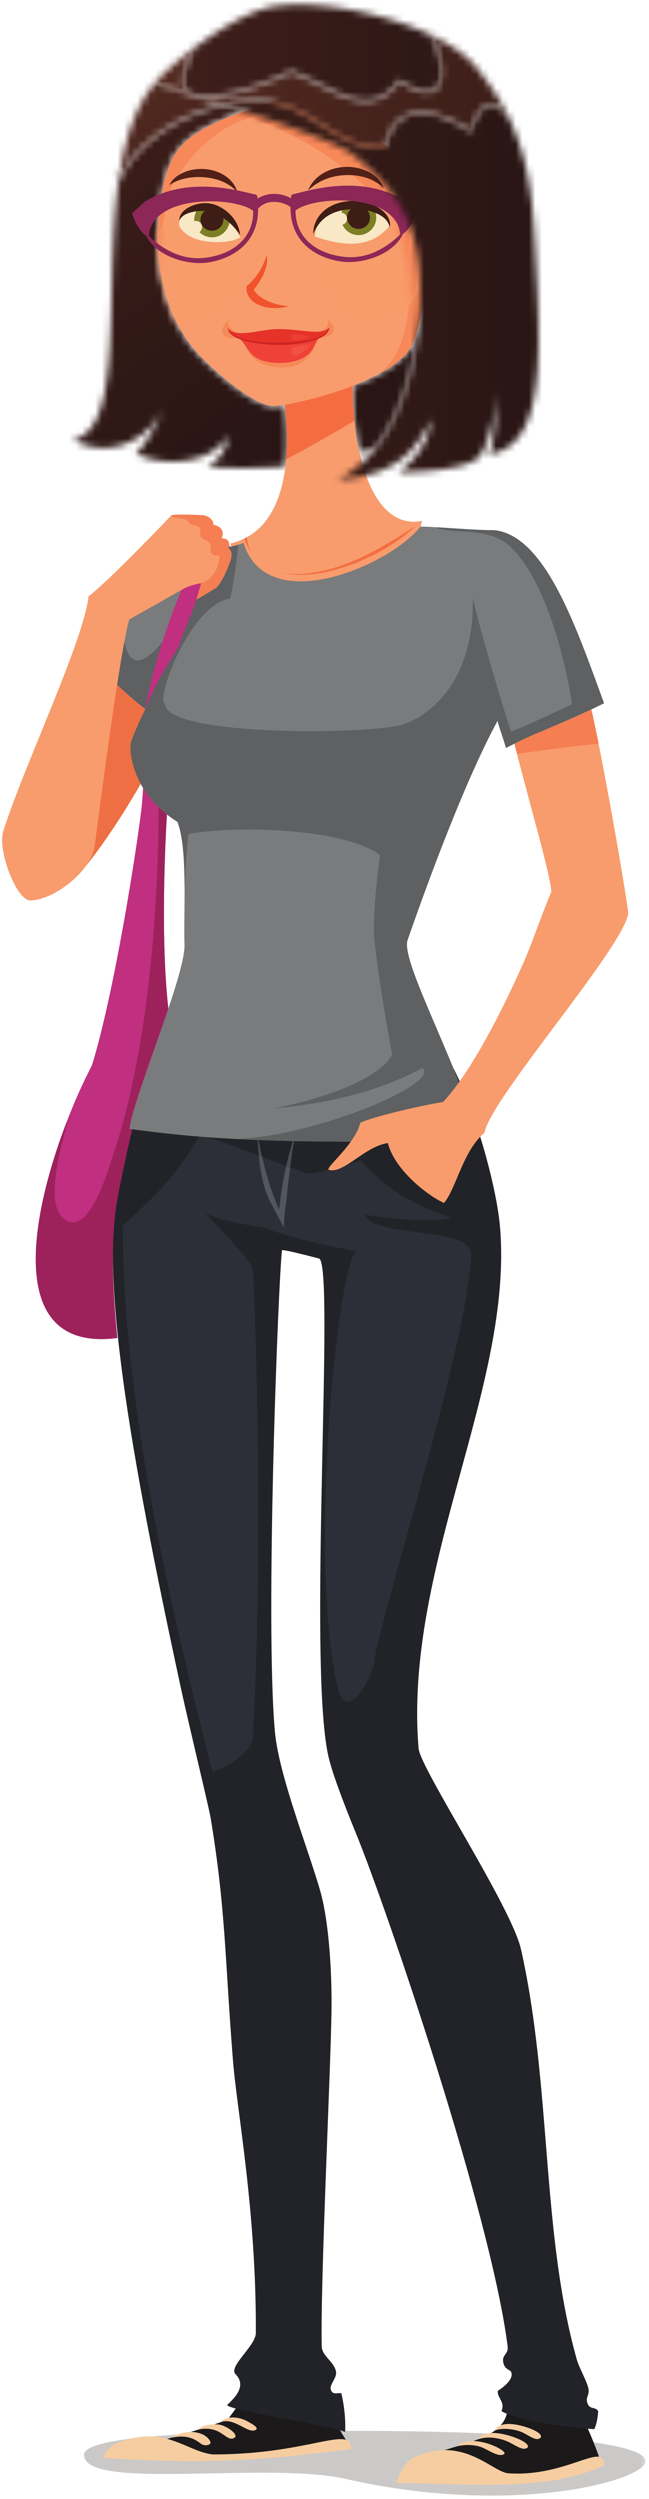 <svg width="99" height="381" xmlns="http://www.w3.org/2000/svg" xmlns:xlink="http://www.w3.org/1999/xlink"><defs><path id="a" d="M0 0h424.53v399.362H0z"/><path d="M26.167.029c-1.944 0-3.82.06-5.575.154 1.583.8 3.217 3.028 3.02 4.672-1.453-2.65-4.946-3.84-8.343-3.84-2.023 0-4.011.421-5.516 1.21 1.722 1.854 3.53 4.865 3.937 7.33-.5-3.032-4.441-6.46-8.97-6.46-1.498 0-3.06.375-4.584 1.263 10.726 2.366.932 39.712 12.048 53.821-2.852-3.621-4.32-8.778-5.12-14.474 2.383 5.486 8.778 10.064 16.002 11.705 1.011-.33 2.052-.672 3.103-1.023-4.926-1.736-9.494-3.89-11.101-7.646-3.162-7.386-3.262-21.281 4.069-29.235 3.094-3.359 8.865-8.02 11.482-8.041h.017c.342 0 .957.068 1.767.203.312-2.562.457-5.49.21-8.345l.004.003c-.03-.355-.068-.71-.111-1.06A80.927 80.927 0 0 0 26.167.03m17.644 2.298c-.735 3.253-1.057 6.867-1.02 10.227 3.366 1.31 6.558 3.017 8.3 5.088.65.772 1.23 2.192 1.71 3.996-.693-6.582-2.755-13.537-6.446-18.392a33.314 33.314 0 0 0-2.544-.919M19.457 56.574c-.767.04-1.324.239-1.714.546l1.714-.546m-7.269 1.61l.011.015-.01-.014m.019.025a.143.143 0 0 1 .007.008l-.007-.008m.02.025l.001.002-.002-.002" id="c"/><linearGradient x1="81.368%" y1="91.905%" x2="90.511%" y2="79.442%" id="e"><stop stop-color="#401F1A" offset="0%"/><stop stop-color="#281514" offset="100%"/></linearGradient><path id="f" d="M0 0h424.53v399.362H0z"/><path d="M.505.61c.248 2.854.103 5.783-.21 8.344h.003C.61 6.394.756 3.467.509.612L.505.61" id="h"/><linearGradient x1="81.368%" y1="91.905%" x2="90.511%" y2="79.442%" id="j"><stop stop-color="#3C1A16" offset="0%"/><stop stop-color="#261413" offset="100%"/></linearGradient><path id="k" d="M0 0h424.53v399.362H0z"/><path d="M8.436.393A8.019 8.019 0 0 0 .522 9.754c.665 3.907 4.062 6.666 7.896 6.666a8 8 0 0 0 1.346-.113 7.989 7.989 0 0 0 2.047-.636c1.755-3.777 2.638-8.497 2.408-12.808A8.023 8.023 0 0 0 8.436.393" id="m"/><radialGradient cx="90.051%" cy="85.855%" fx="90.051%" fy="85.855%" r=".168%" gradientTransform="matrix(.941 0 0 1 .053 0)" id="o"><stop stop-color="#F68C61" offset="0%"/><stop stop-color="#F89C6C" offset="100%"/></radialGradient><path d="M2.803.01c.23 4.312-.653 9.031-2.408 12.808a8.015 8.015 0 0 0 3.137-2.607c.28-.982.5-2.012.657-3.096.194-1.338.313-2.79.351-4.312A7.935 7.935 0 0 0 2.803.01" id="p"/><radialGradient cx="90.051%" cy="85.855%" fx="90.051%" fy="85.855%" r=".168%" gradientTransform="matrix(.941 0 0 1 .053 0)" id="r"><stop stop-color="#F57850" offset="0%"/><stop stop-color="#F6885A" offset="100%"/></radialGradient><path d="M5.326.519a8.04 8.04 0 0 0-1.35.114 7.55 7.55 0 0 0-.9.218C.963 5.082.123 10.02.19 14.638l.006.003a34 34 0 0 1 .561-6.704c-.074 2.332-.028 4.9.205 7.28a7.897 7.897 0 0 0 5.688 1.218c4.368-.743 7.307-4.877 6.559-9.24C12.555 3.281 9.164.518 5.326.518" id="s"/><radialGradient cx="83.741%" cy="85.687%" fx="83.741%" fy="85.687%" r=".168%" gradientTransform="matrix(.941 0 0 1 .05 0)" id="u"><stop stop-color="#F68C61" offset="0%"/><stop stop-color="#F89C6C" offset="100%"/></radialGradient><path d="M.758.092a34 34 0 0 0-.562 6.704c.245.208.501.4.767.577C.73 4.993.684 2.423.758.092" id="v"/><radialGradient cx="83.741%" cy="85.687%" fx="83.741%" fy="85.687%" r=".168%" gradientTransform="matrix(.941 0 0 1 .05 0)" id="x"><stop stop-color="#F57850" offset="0%"/><stop stop-color="#F6885A" offset="100%"/></radialGradient><path id="y" d="M0 0h424.53v399.362H0z"/><path d="M28.312.375c1.368.658 2.615 1.538 3.744 2.594.778.727 1.5 1.537 2.17 2.417 3.69 4.854 5.753 11.81 6.447 18.391.222 2.108.305 4.175.256 6.125a36.553 36.553 0 0 1-.352 4.313 23.677 23.677 0 0 1-.657 3.096c-1.498 5.246-4.732 9.147-9.527 12.819-1.775 1.358-9.289 4.046-16.353 6.397-1.051.35-2.092.692-3.103 1.022 1.35.306 2.73.51 4.116.6.304.019.603.027.895.027 4.056 0 6.964-1.801 9.794-3.601 2.83-1.802 5.582-3.603 9.325-3.603.178 0 .358.004.542.013.694 4.012 2.99 5.32 5.517 5.32 2.829 0 5.946-1.64 7.43-2.955 0 0 1.176 4.273 3.249 4.273.801 0 1.737-.638 2.79-2.408-1.257 2.709-2.936 5.42-5.23 8.159 8.675-10.353 8.73-20.289 9.29-31.33.78-15.326.71-26.446-7.21-27.839.827 1.567 1.045 5.808.977 9.475-.135-5.145-1.673-9.344-2.931-10.217-1.672-1.161-6.665-1.973-11.938-1.973 0 0 4.61 2.932 5.054 8.07-2.262-4.784-5.177-7.371-9.933-8.534-1.308-.319-2.753-.531-4.362-.65m4.299 57.777c-3.613 0-7.612 3.203-11.48 4.434 0 0-7.443-3.876-13.497-3.881h-.006c-.103 0-.203.002-.3.008l-1.714.545c-2.143 1.688.726 6.672.85 6.925C3.598 64.02 1.3 61.894.512 60.872c1.844 2.394 11.942 10.818 18.317 11.705a25.8 25.8 0 0 0 3.515.223c9.134 0 22.01-3.836 26.726-9.083-1.48 1.646-3.767 3.153-6.485 4.447 1.878-3.284 2.533-8.704-.64-8.705-.997 0-2.371.536-4.206 1.842-1.564-2.324-3.295-3.148-5.127-3.148m16.752 5.223l-.022.026a.6.6 0 0 1 .022-.026m-.028.032a.188.188 0 0 1-.018.02l.018-.02m-.027.033l-.026.031-.016.019a.126.126 0 0 1 .016-.019l.026-.031m-.047.056l-.01.011.01-.01m-.016.018a.11.11 0 0 0-.011.013l.01-.013m-.016.018c-.004.007-.01.012-.015.017.006-.005.011-.01.015-.017M49.19 63.58l-.008.01.008-.01m-.015.018l-.015.016.015-.016m-.02.023l-.011.012a.118.118 0 0 0 .01-.012m-.017.02a.137.137 0 0 1-.01.011l.01-.012m-.015.019l-.034.037.034-.037m-.036.04l-.016.017a.396.396 0 0 1 .016-.017" id="A"/><linearGradient x1="82.304%" y1="86.84%" x2="96.076%" y2="86.84%" id="C"><stop stop-color="#401F1A" offset="0%"/><stop stop-color="#281514" offset="100%"/></linearGradient><path id="D" d="M0 0h424.53v399.362H0z"/><path d="M.643.203c.8 5.696 2.267 10.853 5.12 14.474l.004.006.01.014.01.011a.026.026 0 0 0 .007.009.17.17 0 0 0 .012.016l.002.002c.132.166.268.33.406.49.483-.157 2.423-.756 5.107-1.607.39-.307.947-.505 1.715-.545 1.129-.36 2.345-.752 3.609-1.165C9.42 10.268 3.025 5.69.643.203" id="F"/><linearGradient x1="81.368%" y1="91.905%" x2="90.511%" y2="79.442%" id="H"><stop stop-color="#532A21" offset="0%"/><stop stop-color="#3B1D18" offset="100%"/></linearGradient><path id="I" d="M0 0h424.53v399.362H0z"/><path d="M35.067.338c-3.743 0-6.495 1.802-9.325 3.603-2.83 1.8-5.738 3.602-9.794 3.602-.292 0-.59-.009-.895-.028a26.265 26.265 0 0 1-4.116-.6c-1.264.413-2.48.805-3.61 1.165.098-.005.197-.007.3-.007h.007c6.054.005 13.497 3.88 13.497 3.88 3.867-1.23 7.867-4.434 11.48-4.434 1.831 0 3.563.825 5.127 3.148 1.834-1.305 3.21-1.841 4.206-1.841 3.172 0 2.518 5.42.64 8.704 2.718-1.293 5.005-2.8 6.484-4.447l.001-.001a.396.396 0 0 1 .016-.018l.003-.003.033-.037.005-.006.01-.012.007-.008.01-.012.006-.006.016-.017.006-.008.009-.01.007-.009a.072.072 0 0 0 .009-.01l.006-.008.016-.018.005-.005.011-.013a.043.043 0 0 0 .006-.008l.01-.01c.001-.003.004-.005.006-.007l.016-.019.026-.031.01-.012a.162.162 0 0 0 .017-.02l.006-.007.022-.026s0-.002.002-.002c2.294-2.74 3.973-5.45 5.23-8.159-1.053 1.77-1.989 2.408-2.79 2.408-2.073 0-3.249-4.272-3.249-4.272-1.484 1.315-4.601 2.954-7.43 2.954-2.526 0-4.823-1.308-5.517-5.32a11.43 11.43 0 0 0-.542-.013M5.614 8.626c-2.684.85-4.625 1.45-5.108 1.606.002.002.004.004.004.006.789 1.023 3.087 3.147 5.955 5.312-.125-.252-2.994-5.237-.852-6.924" id="K"/><linearGradient x1="82.304%" y1="86.84%" x2="96.076%" y2="86.84%" id="M"><stop stop-color="#532A21" offset="0%"/><stop stop-color="#3B1D18" offset="100%"/></linearGradient></defs><g fill="none" fill-rule="evenodd"><g transform="matrix(1 0 0 -1 -325.737 383.728)"><mask id="b" fill="#fff"><use xlink:href="#a"/></mask><g mask="url(#b)" fill-rule="nonzero"><path d="M400.716 3.257c-6.553 0-14.13.699-22.264 2.544-3.332.755-7.892.946-12.74.946-2.462 0-4.997-.049-7.485-.099-2.487-.049-4.927-.098-7.194-.098-7.064 0-12.462.477-12.479 2.915-.016 2.523 13.377 3.63 39.317 3.662a9.47 9.47 0 0 0 .52-.166c.003.055.005.112.006.167h.617c26.685 0 45.189-1.64 45.189-4.608 0-2.02-9.372-5.263-23.487-5.263" fill="#CBC9C7"/><path d="M373.475 25.991l-5.775-1.65a345.317 345.317 0 0 1-7.225-9.485c-4.887-1.921-13.193-3.918-16.832-5.361 11.964-1.416 27.518.542 35.3 1.587-2.76 4.132-5.902 10.463-5.468 14.91" fill="#1B1919"/><path d="M358.227 9.53c-3.874.365-7.284 4.46-14.08 1.934-1.972-.507-2.718-2.465-2.718-2.465 11.523-.663 20.813-.994 37.876 1.384.004 3.773-6.204-.853-21.078-.853M363.467 14.584c1.336-.713 1.64-1.08 1.298-1.298-1.123-.71-3.182 1.845-5.213 1.22-.097.406 1.76 1.224 3.915.078" fill="#F6CDA1"/><path d="M359.052 14.096c1.112-.094 3.406-1.638 2.33-2.093-1.221-.518-1.927 2.024-5.36 1.324.144.397 1.355.913 3.03.769M357.808 11.519c.264-.51-.669-.74-1.21-.479-.602.284-1.638 1.681-4.68 1.052 2.003 1.367 5.054 1.074 5.89-.573" fill="#F6CDA1"/><path d="M414.283 15.872c-2.745 1.132-10.842 1.87-11.107 1.624.676-7.966-13.767-5.258-16.048-12.124 8.589-.275 21.786-.019 30.313 2.817-1.218 3.805-3.158 7.683-3.158 7.683" fill="#1B1919"/><path d="M403.176 6.663c-2.55.363-6.983 5.895-14.414 2.336-1.634-.793-2.583-3.828-2.583-3.828 10.612 0 22.867-1.505 31.74 2.711 0 3.772-5.704-1.868-14.743-1.219M403.808 12.272c1.43-.463 2.7-1.172 2.433-1.654-.703-.733-2.138.547-3.357.996-1.32.484-2.787.685-4.139.255.051.225 1.043 1.702 5.063.403M406.048 13.675c1.43-.465 2.443-1.09 2.174-1.57-.703-.734-1.88.459-3.1.91-1.318.488-3.17.56-3.948.117.049.227.851 1.842 4.874.543" fill="#F6CDA1"/><path d="M400.251 11.15c1.159-.364 2.647-1.146 2.428-1.536-.792-.634-2.507.648-3.493 1.015-1.067.39-2.455.44-3.688.161.043.183 1.505 1.413 4.753.36" fill="#F6CDA1"/><path d="M416.982 16.13c-.442.777-1.392.094-1.698 1.436-.165.717.36 1.046.233 1.9-.164 1.065-1.433 3.262-1.775 4.474-5.477 19.385-3.825 41.643-8.532 62.608-1.453 6.469-15.363 27.565-15.617 30.602-2.322 27.733 14.529 55.332 12.408 79.632-.608 6.981-4.91 22.032-9.226 27.54-.837-.113-30.317-1.309-43.816-2.107-1.98-3.545-4.448-15.771-5.214-19.674-2.69-13.711 1.656-39.483 9.608-76.272 1.185-5.475 4.244-18.08 4.508-19.665 2.316-13.895 2.192-21.769 3.418-37.078.608-7.595 3.577-22.956 3.483-41.498-.012-1.94-4.23-5.108-3.1-6.254 1.754-1.777-.11-3.63-1.295-4.714.758-.946 14.635-2.9 18.024-4.1.135 3.144-.573 5.797-.563 5.812-.068.151-.283.122-.538.092-.394-.044-.884-.09-1.083.525-.268.827 1.019 1.82.772 2.853-.36 1.5-2.126 2.304-2.162 3.75-.234 9.735 1.391 42.385 1.492 51.489.06 5.299-.348 13.134-1.728 17.98-1.769 6.212-6.31 17.645-6.906 24.228-1.53 16.97.538 69.145 1.082 73.45.622.047 5.39-1.22 5.673-1.294 2.426-1.294-1.78-61.458 1.379-75.78.551-2.499 2.255-7.026 4.156-11.662 4.815-11.742 20.71-58.487 23.211-78.412.14-1.119-.8-1.267-.702-2.206.144-1.373 1.055-1.25 1.237-1.697.539-1.31-2.03-2.854-2.03-2.854-.167-1.055 1.173-1.668.547-3.103 2.947-1.718 10.883-2.498 14.16-2.756.548 1.165.594 2.756.594 2.756" fill="#222328"/><path d="M358.155 113.566c-4.57 17.96-13.7 53.555-13.7 83.272 4.258 3.976 8.255 7.413 11.724 13.87 3.796-1.135 5.711-1.918 9.024-3.179.01-.116.023-.232.034-.348.133-1.185.33-2.364.596-3.528.532-2.322 1.34-3.477 2.39-5.526l.803-1.565.122 1.836c.071 1.142.178 1.193.274 2.336l.373 3.415.21 1.603c.726-.26 1.51-.54 2.364-.837.125-.045.295-.064.504-.064 2.083 0 7.86 1.98 7.86 1.98 4.543-5.243 9.879-7.458 13.793-8.73-.832-.297-2.263-.412-3.9-.412-3.353 0-7.567.486-9.243.896 1.128-3.674 16.385-1.714 16.228-6.162-.489-13.625-14.365-56.737-14.758-61.975-.098-1.285-2.274-6.182-4.025-6.182-.658 0-1.256.69-1.662 2.524-4.46 20.132.158 64.448 2.946 66.23-3.581.47-11.114 2.323-13.66 3.404-.782.335-7.196.97-9.43 2.435 3.493-3.78 7.262-7.592 7.322-8.867.672-14.69 1.35-46.45 0-70.072.648-3.894-6.189-6.354-6.189-6.354m10.167 85.73a38.41 38.41 0 0 0-1.705 4.663 50.81 50.81 0 0 0-.87 3.35l-.004.015c1.045-.396 2.233-.839 3.652-1.352-.122-.548-.236-1.1-.339-1.65a63.298 63.298 0 0 1-.553-3.438 43.884 43.884 0 0 1-.181-1.587" fill="#2C2F37"/><path d="M370.005 205.752c-.208.074-.411.147-.61.22.128.575.265 1.15.408 1.717.284 1.034.56 2.063.9 3.065l.04-.001c-.162-1.072-.348-2.132-.491-3.197-.085-.601-.167-1.204-.247-1.805m-4.261 1.573l-.541.205a41.6 41.6 0 0 0-.195 3.22c.257-1.146.459-2.298.736-3.425" fill="#494B52"/><path d="M369.026 196.562l-.802 1.565c-1.051 2.049-1.86 3.204-2.391 5.526a31.853 31.853 0 0 0-.596 3.528l-.034.348.54-.205.004-.014a50.81 50.81 0 0 1 .87-3.351 38.41 38.41 0 0 1 1.706-4.662c.053.534.11 1.063.181 1.587.156 1.153.334 2.302.553 3.437.103.552.217 1.103.338 1.65l.61-.22-.21-1.602-.372-3.415c-.097-1.143-.203-1.194-.275-2.336l-.122-1.836" fill="#51565F"/></g></g><g transform="matrix(1 0 0 -1 11.033 71.37)"><mask id="d" fill="#fff"><use xlink:href="#c"/></mask><g mask="url(#d)"><path d="M0 0h424.53v399.362H0z" fill-rule="nonzero" fill="url(#e)" transform="translate(-336.77 -312.358)"/></g></g><g transform="matrix(1 0 0 -1 -325.737 383.728)"><mask id="g" fill="#fff"><use xlink:href="#f"/></mask><g mask="url(#g)" fill-rule="nonzero"><path d="M380.032 330.76c-1.648-10.063.83-28.288 10.093-26.44-3.504-14.107-25.25-15.609-29.264-3.456 12.357 2.848 8.33 24.673 6.727 28.346l12.444 1.55" fill="#F89C6D"/><path d="M363.002 301.617c-.002.004-.003.01-.006.014.133.065.262.133.39.204l.002-.017a9.235 9.235 0 0 0-.386-.201" fill="#F6B899"/><path d="M371.6 296.094c-1.113 0-2.178.123-3.165.392a11.885 11.885 0 0 1 2.577-.265c3.595 0 8.192 1.345 13.206 4.304.593.35 2.827 1.584 4.899 3.05-3.441-3.533-11.22-7.48-17.518-7.48m-7.566 3.44a8.759 8.759 0 0 0-1.03 2.082c.13.064.259.131.385.2.071-.85.292-1.612.645-2.282" fill="#F46D41"/></g></g><g transform="matrix(1 0 0 -1 43.14 70.657)"><mask id="i" fill="#fff"><use xlink:href="#h"/></mask><g mask="url(#i)"><path d="M0 0h424.53v399.362H0z" fill-rule="nonzero" fill="url(#j)" transform="translate(-368.877 -313.071)"/></g></g><g transform="matrix(1 0 0 -1 -325.737 383.728)"><mask id="l" fill="#fff"><use xlink:href="#k"/></mask><g mask="url(#l)" fill-rule="nonzero"><path d="M369.386 313.683c.247 2.855.101 5.781-.211 8.342 2.397.4 6.507 1.38 10.385 2.887a48.439 48.439 0 0 1 .237-5.317c-2.67-1.643-6.267-3.667-10.41-5.912" fill="#F46D41"/><path d="M351.837 359.099c2.399 5.606 11.394 7.644 18.327 10.05 5.82-2.155 13-4.913 18.933-12.062 3.443-4.154 1.932-23.32-1.235-27.087-4.442-5.279-18.291-8.193-20.473-8.177-2.617.02-8.388 4.682-11.482 8.041-7.331 7.954-7.231 21.849-4.07 29.235" fill="#F89C6D"/><path d="M383.448 326.693c2.947 2.077 4.402 6.135 4.643 10.635a7.935 7.935 0 0 1 1.737 2.792 47.373 47.373 0 0 0-.256-6.124c-.481-1.804-1.061-3.224-1.71-3.996-1.036-1.23-2.587-2.331-4.376-3.296l-.038-.011m5.371 20.836a8.015 8.015 0 0 1-3.136 2.607c-.06.13-.122.26-.185.387-2.988 4.388-10.005 11.15-21.04 15.077a1.3 1.3 0 0 1-.429.063c-2.184 0-8.387-3.52-11.827-9.932-.852-1.587-1.36-4.052-1.626-6.762a8.21 8.21 0 0 1-.767-.576c.057 4.059.813 7.864 2.028 10.706 1.607 3.756 6.176 5.91 11.102 7.646 7.064-2.35 14.579-5.038 16.353-6.397 4.796-3.671 8.029-7.573 9.527-12.819" fill="#F68859"/></g></g><g transform="matrix(1 0 0 -1 48.134 49.262)"><mask id="n" fill="#fff"><use xlink:href="#m"/></mask><g mask="url(#n)"><path d="M0 0h424.53v399.362H0z" fill-rule="nonzero" fill="url(#o)" transform="translate(-373.872 -334.465)"/></g></g><g transform="matrix(1 0 0 -1 59.55 46.41)"><mask id="q" fill="#fff"><use xlink:href="#p"/></mask><g mask="url(#q)"><path d="M0 0h424.53v399.362H0z" fill-rule="nonzero" fill="url(#r)" transform="translate(-385.287 -337.318)"/></g></g><g transform="matrix(1 0 0 -1 23.876 49.975)"><mask id="t" fill="#fff"><use xlink:href="#s"/></mask><g mask="url(#t)"><path d="M0 0h424.53v399.362H0z" fill-rule="nonzero" fill="url(#u)" transform="translate(-349.613 -333.752)"/></g></g><g transform="matrix(1 0 0 -1 23.876 42.13)"><mask id="w" fill="#fff"><use xlink:href="#v"/></mask><g mask="url(#w)"><path d="M0 0h424.53v399.362H0z" fill-rule="nonzero" fill="url(#x)" transform="translate(-349.613 -341.597)"/></g></g><g transform="matrix(1 0 0 -1 -325.737 383.728)"><mask id="z" fill="#fff"><use xlink:href="#y"/></mask><g mask="url(#z)" fill-rule="nonzero"><path d="M368.772 327.713c-4.292 0-5.156 2.387-5.845 3.657.886-1.228 1.288-2.549 4.273-2.917.352-.042.75-.068 1.173-.068 1.837 0 4.134.491 5.118 2.22.284.608.53 1.057.742 1.39-.236-.467-1.07-4.133-5.04-4.274a10.627 10.627 0 0 0-.421-.008M361.367 332.134c-1.872 0-2.328 1.528-.762 2.726-.212-.626.432-1.442 1.189-1.855-.538.096-.984.311-1.289.706.026-.641.594-1.165 1.498-1.569-.269-.001-.436-.002-.474-.004a4.175 4.175 0 0 0-.162-.004m13.226.075c.841.411 1.365.942 1.393 1.596-.313-.302-.698-.478-1.15-.57.357.244 1.112.734.876 1.763 2.027-1.76.381-2.676-1.048-2.785l-.071-.004" fill="#F68958"/><path d="M361.574 332.65c2.299-1.39 1.528-3.692 5.626-4.197 1.885-.229 5.08.025 6.29 2.152.494 1.054.87 1.63 1.16 1.95l-13.076.096" fill="#F04138"/><path d="M367.91 333.553c-2.555-.045-6.155-1.459-7.405.158.14-3.382 15.335-3.499 15.48.095-.933-.902-2.503-.678-4.607-.452-1.032.11-2.191.22-3.468.199" fill="#E7322A"/><path d="M368.047 331.494c-2.556-.041-6.95.34-7.542 2.217.14-3.382 15.335-3.499 15.48.095-.539-1.808-4.068-2.242-7.938-2.312" fill="#CE2524"/><path d="M370.73 329.506a.414.414 0 0 0-.34.146c-.136.161-.415.815.083 1.102.222.123 1.813.408 2.397.408.148 0 .23-.018.21-.063-.128-.26-1.58-1.593-2.35-1.593" fill="#F25141"/><path d="M370.58 331.878l-.062.002c-.33.034-.479.598-.172.8.08.048.263.07.493.07.685 0 1.797-.19 1.927-.41.094-.17-1.686-.462-2.186-.462" fill="#EB4134"/><path d="M367.733 336.752c-.517 0-1.041.056-1.568.174-.603.14-1.22.378-1.8.819-.56.436-1.054 1.235-1.04 2.047l.007.286s2.217 1.631 3.099 4.844c.397-2.48-1.492-4.632-1.969-5.368.057-.252 1.315-2.098 5.263-2.524a7.382 7.382 0 0 0-1.992-.278" fill="#F1532C"/><path d="M355.674 352.161c4.223.556 6.731-4.634 6.731-4.634-2.15-1.15-6.244-.853-8.024.37-1.474 1.02-2.498 2.498 1.293 4.264" fill="#F8E8C6"/><path d="M355.374 350.046a2.697 2.697 0 0 0 .617 1.916c1.882.198 3.588-.752 4.77-1.696a2.689 2.689 0 0 0-2.488-2.713 2.706 2.706 0 0 0-2.9 2.493" fill="#7C7F24"/><path d="M356.32 350.115a1.757 1.757 0 0 1 3.502.262 1.757 1.757 0 0 1-3.503-.262" fill="#3D1D15"/><path d="M354.702 349.043a.93.93 0 1 1 .858.996.93.93 0 0 1-.858-.996" fill="#F8E8C6"/><path d="M353.747 351.558c.402.377.887.653 1.395.843 1.016.372 2.137.491 3.272.152a6.18 6.18 0 0 0 2.673-1.79c.703-.803 1.182-1.811 1.268-2.842-.592.85-1.23 1.549-1.953 2.13-.735.569-1.538 1.032-2.377 1.317-.775.261-1.725.248-2.624.105-.865-.188-1.847-.425-2.302-1.357-.06.526.255 1.074.648 1.442" fill="#3D1D15"/><path d="M353.925 357.505c.99.396 2.062.52 3.118.442 1.052-.102 2.108-.413 3.003-1.004.89-.577 1.617-1.452 1.872-2.444-1.414 1.455-3.163 2.042-4.98 2.2a9.855 9.855 0 0 1-2.73-.133c-.906-.182-1.787-.479-2.631-1.048.451.929 1.378 1.602 2.348 1.987" fill="#522016"/><path d="M378.546 352.31c2.931.62 6.282-.56 6.641-3.002-2.664-3.206-6.34-3.37-11.382-1.655-.067 2.494 2.621 4.215 4.74 4.658" fill="#F8E8C6"/><path d="M379.685 347.99a2.7 2.7 0 0 0-1.85 3.343c.178.62.565 1.116 1.058 1.46 1.6-.078 3.146-.635 4.148-1.55.11-.446.125-.926-.009-1.401a2.704 2.704 0 0 0-3.347-1.853" fill="#7C7F24"/><path d="M378.747 351.07a1.75 1.75 0 0 1 1.197-2.171 1.762 1.762 0 0 1 2.177 1.203 1.756 1.756 0 0 1-3.374.967" fill="#3D1D15"/><path d="M376.851 350.624a.93.93 0 1 1 1.153.64.937.937 0 0 1-1.153-.64" fill="#F8E8C6"/><path d="M375.196 351.625c1.083.92 2.486 1.348 3.847 1.45 1.376.074 2.769-.155 4.007-.784.614-.313 1.19-.734 1.624-1.291.43-.553.672-1.29.511-1.94-.275 1.317-1.428 1.942-2.52 2.33a9.404 9.404 0 0 1-3.54.434c-1.18-.069-2.351-.373-3.35-.985-.996-.612-1.769-1.59-2.254-2.805-.038 1.305.582 2.693 1.675 3.59" fill="#3D1D15"/><path d="M375.01 357.304c1.022.615 2.217.921 3.4.978 1.19.029 2.395-.187 3.466-.723 1.054-.516 2.007-1.395 2.365-2.493-.803.804-1.747 1.28-2.734 1.588a9.284 9.284 0 0 1-3.055.373c-2.06-.07-4.057-.756-5.704-2.319.394 1.071 1.242 1.994 2.262 2.596" fill="#522016"/><path d="M378.256 344.571c-4.44.492-7.453 3.052-7.439 7.062 2.834 2.265 15.458 2.748 15.965-3.646-1.982-1.942-4.924-3.813-8.526-3.416zm-21.224-.142c-3.599-.446-6.567 1.383-8.582 3.302.404 6.4 13.036 6.086 15.907 3.857.076-4.009-2.893-6.609-7.325-7.16zm30.381 8.765c-6.81 4.014-14.361 1.52-17.176.864a2.247 2.247 0 0 1-.123-.544c-1.02.56-3.081 1.165-5.08-.054-.032.214-.074.42-.132.562-2.83.617-10.418 3.01-17.164-1.095l-1.867-1.745c.497-1.394 1.084-2.614 2.174-3.409 1.487-3.058 6.157-4.538 9.404-4.063 3.35.493 7.712 2.683 7.66 8.197 1.311 1.555 3.799 1.13 4.95.249-.082-5.676 4.39-7.856 7.79-8.308 3.254-.432 7.898 1.11 9.338 4.19 1.076.808 1.644 2.035 2.118 3.437l-1.892 1.72z" fill="#8C2758"/></g></g><g transform="matrix(1 0 0 -1 23.162 73.51)"><mask id="B" fill="#fff"><use xlink:href="#A"/></mask><g mask="url(#B)"><path d="M0 0h424.53v399.362H0z" fill-rule="nonzero" fill="url(#C)" transform="translate(-348.9 -310.218)"/></g></g><g transform="matrix(1 0 0 -1 -325.737 383.728)"><mask id="E" fill="#fff"><use xlink:href="#D"/></mask><g mask="url(#E)" fill-rule="nonzero" fill="#FEF6F1"><path d="M348.954 370.537l.004.006c-.002 0-.004-.004-.004-.006m.015.02l.009.01a.066.066 0 0 1-.01-.01m.017.02l.012.015c-.004-.005-.009-.01-.012-.016m.014.019"/></g></g><g transform="matrix(1 0 0 -1 17.454 27.868)"><mask id="G" fill="#fff"><use xlink:href="#F"/></mask><g mask="url(#G)"><path d="M0 0h424.53v399.362H0z" fill-rule="nonzero" fill="url(#H)" transform="translate(-343.191 -355.86)"/></g></g><g transform="matrix(1 0 0 -1 -325.737 383.728)"><mask id="J" fill="#fff"><use xlink:href="#I"/></mask><g mask="url(#J)" fill-rule="nonzero" fill="#FEF6F1"><path d="M349.405 371.084a.017.017 0 0 1 .005.006l-.005-.006m48.86 2.508c-.002 0-.003.001-.003.002 0 0 0-.002.002-.002m-.024.028l-.006.007.006-.007m-.024.027l-.01.012c.004-.003.007-.007.01-.012m-.05.062c-.003.002-.005.004-.006.007 0-.003.003-.005.005-.007m-.016.018a.043.043 0 0 0 0 0m-.016.02l-.006.006.006-.006m-.02.023a.02.02 0 0 1-.007.008l.006-.008m-.015.018a.062.062 0 0 0-.008.01.052.052 0 0 0 .008-.01m-.016.019l-.007.009.007-.01m-.022.026l-.006.006.006-.006m-.016.018l-.007.008c.002-.002.005-.004.007-.008m-.018.02c0 .002-.003.004-.004.006.001-.002.004-.004.004-.006m-.038.043l-.002.004.002-.004m-.018.02v.002-.001"/></g></g><g transform="matrix(1 0 0 -1 23.162 22.876)"><mask id="L" fill="#fff"><use xlink:href="#K"/></mask><g mask="url(#L)"><path d="M0 0h424.53v399.362H0z" fill-rule="nonzero" fill="url(#M)" transform="translate(-348.9 -360.852)"/></g></g><path d="M75.31 80.823c-2.455.058-9.074-.54-11.17-.54-4.613 5.899-23.418 14.075-26.99 2.471-2.4 1.008-6.773 1.213-10.067 2.228h-.002s-5.523-.552-11.598 17.112c0 0 3.779 3.84 6.685 6.008a52.208 52.208 0 0 0-2.193 4.981c-.415 1.832.5 8.12 7.09 12.209 1.616 4.179.908 13.474 1.08 18.7.156 4.682-7.648 22.807-8.412 28.125 7.542.913 17.975 2.623 53.128 1.639-2.342-10.365-11.835-27.167-10.691-30.436 4.77-13.668 9.704-26.018 13.722-33.418.328 1.221.658 2.006 1.296 4.13 4.07-2.12 9.2-3.95 14.954-6.817-4.168-11.326-8.926-25.675-16.831-26.392" fill="#7A7B7C" fill-rule="nonzero"/><path d="M28.156 136.172c.005-2.98-.067-6.02-.463-8.41.394 2.38.468 5.402.464 8.37l-.001.04m-.463-8.414c0-.004 0-.007-.002-.01l.002.01m-.625-2.454c0-.004-.003-.009-.004-.012a18.093 18.093 0 0 1-1.601-1.119v-.001c.493.387 1.026.762 1.601 1.12.001.003.004.007.004.012m7.934-41.914c0-.002.002-.004.003-.005a17.39 17.39 0 0 0 1.313-.341v.006c-.407.125-.848.237-1.316.34m39.933-2.564h-.168.168m-.174 0h-.006.006m-.017 0h-.008.008m-.019-.002h-.004.004" fill="#CDCCCA" fill-rule="nonzero"/><path d="M53.514 174.052c-7.221-.002-12.843-.16-17.36-.394 12.76-.63 31.292-8.68 28.234-10.815-3.676 1.948-10.575 5.117-22.794 6.142 6.304-1.117 16.189-4.16 18.226-8.235 0 0-1.881-9.774-2.704-17.43-.254-2.359.178-8.119.851-12.95-3.69-2.779-12.465-3.903-20.013-3.903-3.574 0-6.872.253-9.224.701 0 0-.429 4.235-.573 8.964.004-2.968-.07-5.99-.464-8.37v-.005c0-.004 0-.006-.002-.01-.153-.92-.354-1.743-.617-2.431l-.006-.012c0-.004-.003-.01-.004-.012a18.095 18.095 0 0 1-1.601-1.12 39.6 39.6 0 0 1-.498-.413l-.223-.192-.026-.023a16.768 16.768 0 0 1-.533-.494v.006c-.231-.224-.452-.45-.66-.678-.088-.1-.177-.203-.268-.312a14.9 14.9 0 0 1-1.415-1.915l-.011-.016c-1.471-2.39-1.94-4.708-1.94-6.137 0-.37.032-.68.086-.916a52.208 52.208 0 0 1 2.193-4.98l-.004-.004c2.208-5.433 3.855-7.272 5.146-9.612.287-1.309 2.09-5.301 2.407-6.356.085-.281.179-.557.28-.827l-.028.097s1.295-.74 3.037-1.803c1.063-1.085 2.014-3.73 2.118-4.04 0 0 .187-.5.187-1.007 0-.365-.097-.732-.43-.92l.02-.097.101-.143c.468-.103.909-.215 1.316-.34-.265 3.834-1.194 8.208-1.194 8.208-6.103.872-11.456 15.396-9.95 16.105.215 3.047 12.002 4.11 22.213 4.11 6.52-.001 12.399-.434 14.21-1.061 5.255-1.818 10.82-8.056 10.517-19.287 1.679 7.089 4.507 16.238 5.818 20.408 2.21-.778 9.316-4.17 9.316-4.17-.95-6.764-4.183-19.378-9.608-24.2-3.256-2.893-8.793-1.703-11.073-2.69a.723.723 0 0 0 .248-.074c2.556.153 5.966.408 7.906.425h.004a.033.033 0 0 0 .011.001h.199c.134 0 .26-.001.376-.003 7.905.717 12.663 15.066 16.831 26.392-2.592 1.292-5.056 2.371-7.355 3.363-2.421 1.027-4.758 1.996-5.983 2.65-.555.265-1.095.531-1.616.803-.638-2.123-.969-2.908-1.296-4.129-4.018 7.4-8.953 19.75-13.722 33.417a2.082 2.082 0 0 0-.096.683c.004 3.274 4.606 12.475 7.936 21.005-.814 1.136-1.633 2.158-2.436 3.008-3.737.585-11.008 2.346-12.616 3.167-.222.953-.78 1.942-1.444 2.87m19.341-.295c0-.002.003-.004.004-.006l.002.005-.006.001M22.153 108.09c-1.401-1.047-3.005-2.481-4.29-3.685.39-2.496.768-4.774 1.112-6.6.367 1.91 1.04 2.87 2.021 2.87.958 0 2.212-.917 3.764-2.76-1.168 3.668-2.066 7.232-2.607 10.175" fill="#5E6061" fill-rule="nonzero"/><path d="M18.008 182.18c.384-1.957 1.197-6.01 2.16-10.01-.143-.017-.293-.037-.435-.053.473-3.29 3.638-11.476 5.947-18.353-.87-7.648-.842-18.706-.217-29.592a39.53 39.53 0 0 1-.498-.412l-.223-.193c-.527-.456-.985-.9-1.488-1.5a14.9 14.9 0 0 1-1.414-1.916l-.011-.016c-.096 1.45-.185 2.67-.305 3.608-1.108 8.687-4.377 28.625-7.513 38.718-6.704 12.764-17.056 44.266 3.892 41.528-.919-9.102-.956-16.4.105-21.809M27.31 98.487c.287-1.309 2.09-5.301 2.407-6.356.97-3.22 3.072-5.613 5.407-8.912l-4.178.229c-4.2 7.095-7.522 17.688-8.803 24.705 2.218-5.475 3.871-7.319 5.167-9.666" fill="#C02F80" fill-rule="nonzero"/><path d="M15.463 204.157c-2.904-.001-5.066-.797-6.623-2.184 1.557 1.387 3.719 2.183 6.624 2.183a18.836 18.836 0 0 0 0 .001" fill="#D3A5BE" fill-rule="nonzero"/><path d="M15.464 204.156c-2.905 0-5.067-.796-6.624-2.183l-.006-.007a.009.009 0 0 1-.004-.003l-.01-.009h-.001c-6.04-5.42-2.912-19.76 1.295-30.756l.16-.226c-.812 3.718-3.98 13.497.106 15.214.253.107.502.157.745.157 3.167 0 5.546-8.456 6.53-11.516 6.401-19.891 6.548-46.953 6.528-51.726v-.041c.067.063.133.126.2.186.109.1.22.199.333.299l.026.023.223.192c.159.133.322.269.498.412a264.997 264.997 0 0 0-.453 15.053c0 5.451.208 10.477.67 14.539-2.309 6.877-5.474 15.064-5.946 18.353.141.016.292.036.435.053-.2.836-.396 1.673-.582 2.493a276.458 276.458 0 0 0-1.578 7.517l-.007.036-.003.018-.004.016a.116.116 0 0 0-.004.023c-.526 2.727-.777 5.93-.778 9.597 0 3.597.238 7.64.69 12.119H17.9c-.864.113-1.675.167-2.435.167" fill="#9D225C" fill-rule="nonzero"/><path d="M19.975 113.083a52.21 52.21 0 0 1 2.193-4.981c-1.627-1.213-3.527-2.95-4.885-4.245-9.159 13.077-14.48 25.1-5.19 29.385 2.423-2.775 6.142-8.052 9.372-13.75-1.513-2.769-1.732-5.343-1.49-6.409" fill="#EF6F44" fill-rule="nonzero"/><path d="M34.882 83.63c.385-1.946-1.162-1.298-1.016-1.696.271-.747.124-1.617-1.358-1.945.193-.78-1.018-1.539-1.891-1.46 0 0-4.303-.216-4.525.073-.236.3-9.576 10.054-12.585 12.309-.735 6.801-9.946 26.057-13.02 35.843-.899 2.858 2.034 10.551 4.134 10.526 3.535-.038 9.308-4.39 9.831-8.371.735-5.6 3.79-29.285 5.263-34.472 0 0 4.42-2.479 8.152-4.598 1.268-.72 2.82-.927 2.82-.927s-.296 1.07-.718 2.488c0 0 1.295-.74 3.037-1.802 1.063-1.085 2.014-3.73 2.118-4.04 0 0 .553-1.477-.242-1.928" fill="#F89C6D" fill-rule="nonzero"/><path d="M29.969 91.4c.422-1.418.717-2.488.717-2.488l-.09.014c2.38-.641 2.877-3.337 2.871-3.89-.003-.333-.16-.378-.367-.378l-.124.003a2.476 2.476 0 0 1-.13.004c-.187 0-.381-.03-.528-.219-.406-.524.027-1.236-.35-1.692-.307-.37-.997-.425-1.31-.898-.29-.438.162-1.036-.285-1.455-.391-.364-1.343-.28-1.544-.761-.355-.852-2.24-.398-2.737-1.038.083-.01.198-.047.329-.094.315-.042.826-.057 1.382-.057a65.9 65.9 0 0 1 2.813.077h.001c.042-.003.084-.005.127-.005.793 0 1.783.617 1.785 1.296a.69.69 0 0 1-.02.17c1.105.244 1.467.79 1.467 1.363 0 .194-.042.391-.11.581a.14.14 0 0 0-.01.048c0 .263 1.088-.102 1.088 1.09 0 .158-.019.343-.062.559.332.188.429.555.429.92 0 .507-.187 1.007-.187 1.007-.104.31-1.055 2.955-2.118 4.04-1.742 1.063-3.037 1.803-3.037 1.803" fill="#F57F52" fill-rule="nonzero"/><path d="M67.574 168.015c5.508-5.821 11.675-19.762 12.798-22.457 1.066-2.559 2.26-6.12 3.723-9.582-.064-2.482-3.523-14.111-5.614-22.568 1.9-1.117 8.112-3.451 11.73-5.255 2.164 9.566 5.691 30.48 5.62 31.146-.928 5.45-21.035 28.218-21.937 33.421-3.246 2.675-4.245 8.34-6.156 10.677-2.147-.892-7.523-4.897-8.569-9.127-3.515.48-6.758 4.761-9.013 4.078-.687-.21 4.038-3.891 4.802-7.166 1.608-.82 8.88-2.582 12.616-3.167" fill="#F89C6D" fill-rule="nonzero"/><path d="M91.239 113.013" fill="#F9D5C3" fill-rule="nonzero"/><path d="M78.877 114.915h-.017c-.13-.511-.256-1.016-.379-1.507 1.9-1.117 8.112-3.451 11.73-5.255a212.817 212.817 0 0 1 1.11 5.263c-3.896.285-11.963 1.499-12.444 1.499" fill="#F57F52" fill-rule="nonzero"/></g></svg>